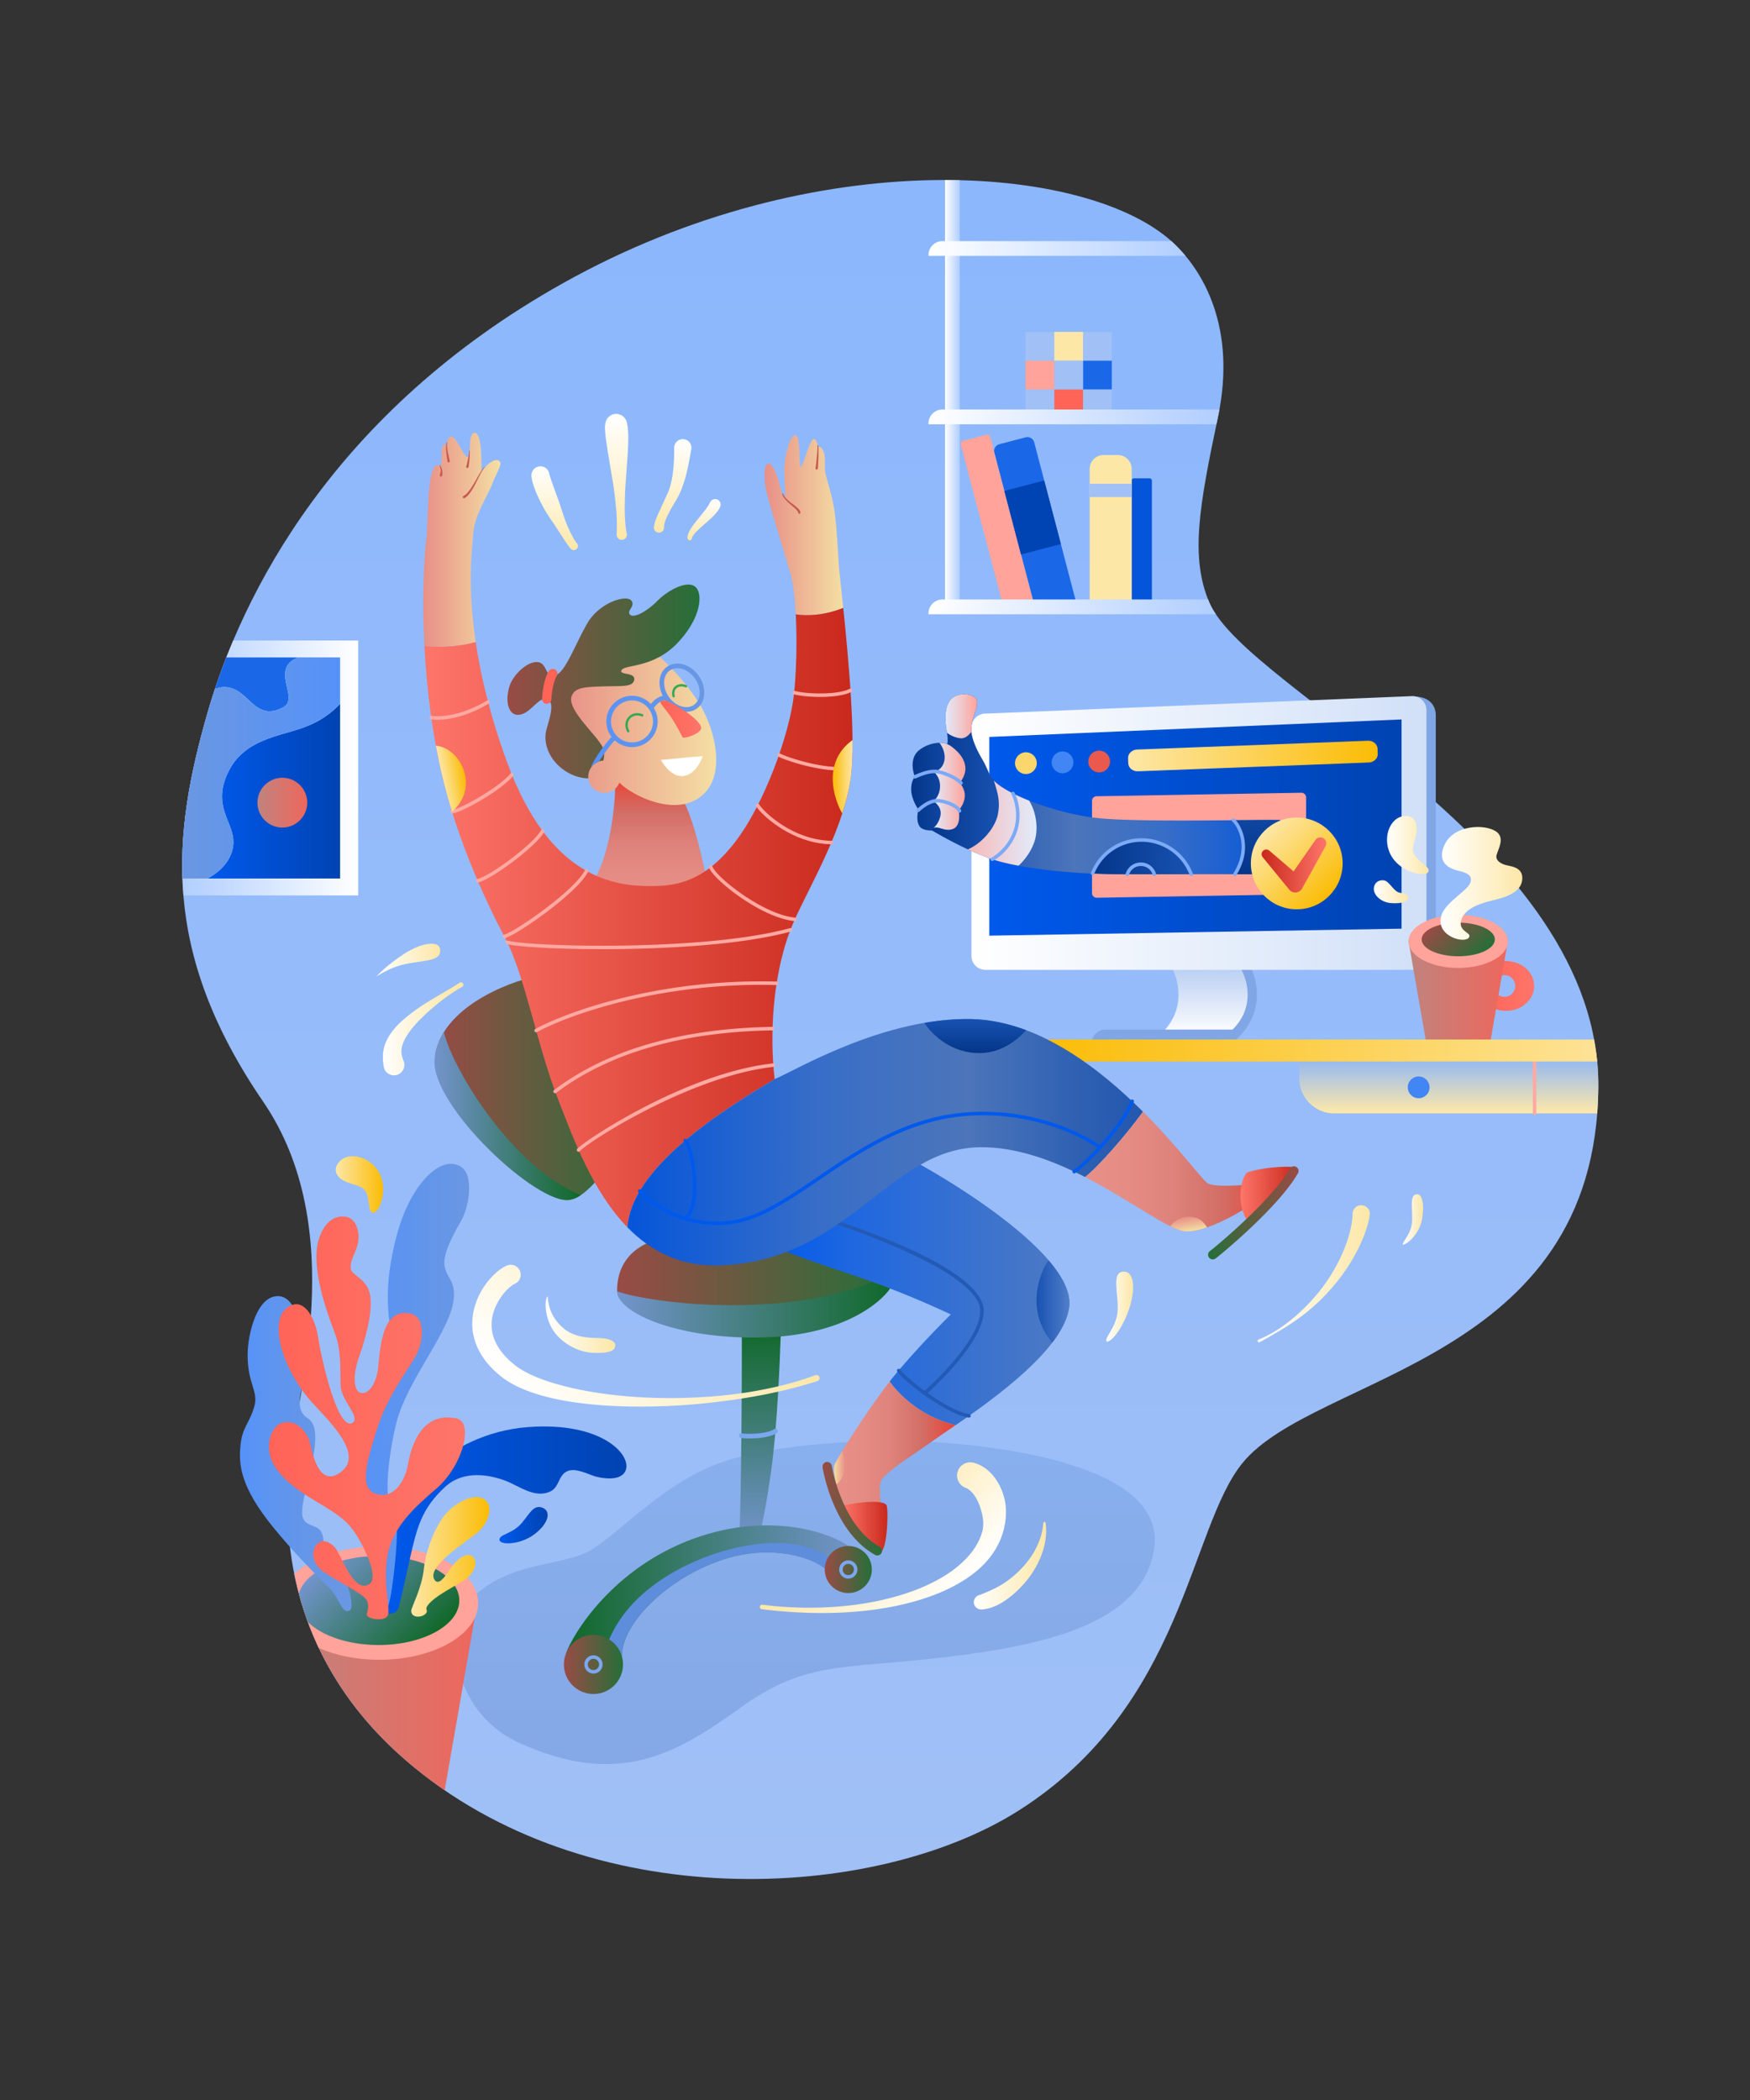 <svg xmlns="http://www.w3.org/2000/svg" viewBox="0 0 750 900" id="0"><rect x="0" y="0" width="750" height="900" fill="#333333" stroke="none"/><linearGradient id="a" x1="381.541" x2="381.541" y1="805.291" y2="77.149" gradientUnits="userSpaceOnUse"><stop offset="0" stop-color="#a0c0f6" class="stopColorc7a0f6 svgShape"></stop><stop offset="1" stop-color="#8cb7fd" class="stopColor8ce6fd svgShape"></stop></linearGradient><path fill="url(#a)" d="M502 103.333c13.856 12.458 28 37.333 20 75.333s-12.062 60.152-3.667 79.667C534.75 296.5 685.881 362.002 685 466c-1 118-121.5 123-152.5 161-22.835 27.992-25 104-96 149-61.867 39.211-184.902 45.516-262.5-21.5-55-47.5-52.333-105.5-49.667-129.833s25.61-98.215-11.535-152.502c-44.132-64.499-39.007-114.087-23.78-166.919C103.5 255 142.871 176.437 241.333 121.333c109-61 224.334-50.666 260.667-18z"></path><path fill="#a0c0f6" d="M439.5 142.251h37v36.997h-37z" class="colorc7a0f6 svgShape"></path><linearGradient id="b" x1="78.082" x2="153.5" y1="329.125" y2="329.125" gradientUnits="userSpaceOnUse"><stop offset="0" stop-color="#b0ceff" class="stopColorb0e1ff svgShape"></stop><stop offset="1" stop-color="#ffffff" class="stopColorffffff svgShape"></stop></linearGradient><path fill="url(#b)" d="M153.5 274.5H99.947c-4.657 11.01-8.226 21.371-10.928 30.746-7.559 26.227-12.625 51.655-10.415 78.504H153.5V274.5z"></path><path fill="#fde7a7" d="M451.85 142.251h12.301v12.3H451.85z" class="colorfde1a7 svgShape"></path><path fill="#ff6457" d="M451.85 166.949h12.301v12.3H451.85z" class="colorff57bc svgShape"></path><path fill="#ffa39b" d="M439.5 154.6h12.301v12.3H439.5z" class="colorff9bbb svgShape"></path><path fill="#1a68e8" d="M464.199 154.6H476.5v12.3h-12.301z" class="color1aa9e8 svgShape"></path><path fill="#0555da" d="M493.667 259.5V206a1 1 0 0 0-1-1H486a1 1 0 0 0-1 1v53.5h8.667z" class="color05c5da svgShape"></path><path fill="#fde7a7" d="M485 259.5V201a6 6 0 0 0-6-6h-6a6 6 0 0 0-6 6v58.5h18z" class="colorfde1a7 svgShape"></path><path fill="#a0c0f6" d="M467 207.333h18V213h-18z" class="colorc7a0f6 svgShape"></path><path fill="#1a68e8" d="M443.128 258.833h18.264l-18.159-69.266a3 3 0 0 0-3.663-2.142l-11.284 2.958a3 3 0 0 0-2.142 3.663l16.984 64.787z" class="color1aa9e8 svgShape"></path><path fill="#ffa39b" d="m443.128 258.833-18.844-71.88a1 1 0 0 0-1.221-.713l-10.641 2.79a1 1 0 0 0-.714 1.221l17.979 68.583h13.441z" class="colorff9bbb svgShape"></path><path fill="#0043b2" d="m430.43 210.403 17.089-4.48 7.143 27.245-17.089 4.48z" class="color0090b2 svgShape"></path><linearGradient id="c" x1="88.981" x2="145.75" y1="339.05" y2="339.05" gradientUnits="userSpaceOnUse"><stop offset="0" stop-color="#0059ec" class="stopColor00e2ec svgShape"></stop><stop offset="1" stop-color="#0043b2" class="stopColor0090b2 svgShape"></stop></linearGradient><path fill="url(#c)" d="M129.5 312c-10.001 3.549-24.75 5-31.5 18.5-7.213 14.426 1.5 21.125 2 29.5.438 7.334-4.784 13.154-11.02 16.5h56.77v-74.9c-3.298 3.552-8.013 7.477-16.25 10.4z"></path><linearGradient id="d" x1="345.019" x2="345.019" y1="756.038" y2="617.51" gradientUnits="userSpaceOnUse"><stop offset="0" stop-color="#4976c0" class="stopColor6b49c0 svgShape"></stop><stop offset="1" stop-color="#5e8cd9" class="stopColor5e7ed9 svgShape"></stop></linearGradient><path fill="url(#d)" d="M392.667 617.667c27.98 1.042 107.583 8.333 102 46-4.88 32.926-49.083 41.803-90.667 46.667-44.396 5.193-58.75 1.416-87.333 22-27.468 19.781-52.167 33.666-94 14.666-31.254-14.195-30.118-50.706-24.417-57.75 15.917-19.667 38.591-17.584 52.417-23.583 11.333-4.917 30.736-28.18 56-38s69.425-10.617 86-10z" opacity=".3"></path><linearGradient id="e" x1="405" x2="411.333" y1="168.454" y2="168.454" gradientUnits="userSpaceOnUse"><stop offset="0" stop-color="#ffffff" class="stopColorffffff svgShape"></stop><stop offset="1" stop-color="#b0ceff" class="stopColorb0e1ff svgShape"></stop></linearGradient><path fill="url(#e)" d="M411.333 259.75V77.232c-2.089-.05-4.202-.073-6.333-.075V259.75h6.333z"></path><path fill="#1a68e8" d="M121.375 303.125c7.25-3.875-6-16.375 6.375-21.375H97a276.264 276.264 0 0 0-4.899 13.557c.979-.422 2.018-.72 3.149-.807 11.375-.875 13.207 15.53 26.125 8.625z" class="color1aa9e8 svgShape"></path><linearGradient id="f" x1="397.917" x2="508.076" y1="106.5" y2="106.5" gradientUnits="userSpaceOnUse"><stop offset="0" stop-color="#ffffff" class="stopColorffffff svgShape"></stop><stop offset="1" stop-color="#b0ceff" class="stopColorb0e1ff svgShape"></stop></linearGradient><path fill="url(#f)" d="M397.917 109.333v.333h110.159a61.268 61.268 0 0 0-6.076-6.333h-98.083a6 6 0 0 0-6 6z"></path><linearGradient id="g" x1="397.917" x2="522.616" y1="178.667" y2="178.667" gradientUnits="userSpaceOnUse"><stop offset="0" stop-color="#ffffff" class="stopColorffffff svgShape"></stop><stop offset="1" stop-color="#b0ceff" class="stopColorb0e1ff svgShape"></stop></linearGradient><path fill="url(#g)" d="M397.917 181.5v.333h123.418l.665-3.166c.225-1.067.426-2.121.616-3.167H403.917a6 6 0 0 0-6 6z"></path><linearGradient id="h" x1="397.917" x2="521.085" y1="260.084" y2="260.084" gradientUnits="userSpaceOnUse"><stop offset="0" stop-color="#ffffff" class="stopColorffffff svgShape"></stop><stop offset="1" stop-color="#b0ceff" class="stopColorb0e1ff svgShape"></stop></linearGradient><path fill="url(#h)" d="M397.917 262.917v.333h123.168c-1.131-1.686-2.068-3.327-2.752-4.917-.202-.47-.391-.943-.579-1.417H403.917a6.002 6.002 0 0 0-6 6.001z"></path><linearGradient id="i" x1="78.081" x2="145.75" y1="329.125" y2="329.125" gradientUnits="userSpaceOnUse"><stop offset="0" stop-color="#6a97e2" class="stopColor8c6ae2 svgShape"></stop><stop offset="1" stop-color="#5592f8" class="stopColor5a55f8 svgShape"></stop></linearGradient><path fill="url(#i)" d="M100 360c-.5-8.375-9.213-15.074-2-29.5 6.75-13.5 21.499-14.951 31.5-18.5 8.237-2.923 12.952-6.848 16.25-10.4v-19.85h-18c-12.375 5 .875 17.5-6.375 21.375-12.918 6.905-14.75-9.5-26.125-8.625-1.132.087-2.171.385-3.149.807a262.85 262.85 0 0 0-3.082 9.938c-6.875 23.855-11.689 47.05-10.841 71.254H88.98c6.236-3.345 11.458-9.165 11.02-16.499z"></path><linearGradient id="j" x1="110.334" x2="131.667" y1="344" y2="344" gradientUnits="userSpaceOnUse"><stop offset="0" stop-color="#c0837e" class="stopColorc07eb0 svgShape"></stop><stop offset="1" stop-color="#ee675c" class="stopColoree5c95 svgShape"></stop></linearGradient><circle cx="121" cy="344" r="10.667" fill="url(#j)"></circle><linearGradient id="k" x1="120.094" x2="204.839" y1="726.326" y2="726.326" gradientUnits="userSpaceOnUse"><stop offset="0" stop-color="#c0837e" class="stopColorc07eb0 svgShape"></stop><stop offset="1" stop-color="#ee675c" class="stopColoree5c95 svgShape"></stop></linearGradient><path fill="url(#k)" d="M128.749 685.397c6.386 22.313 19.495 46.859 45.251 69.103a188.018 188.018 0 0 0 16.578 12.754l14.261-81.856h-76.09z"></path><path fill="#ffa39b" d="M204.934 687.027c0-13.427-18.992-24.307-42.418-24.307-15.466 0-28.994 4.742-36.406 11.827 2.032 10.075 5.334 20.809 10.515 31.729 7.165 3.168 16.14 5.057 25.891 5.057 23.426.001 42.418-10.877 42.418-24.306z" class="colorff9bbb svgShape"></path><linearGradient id="l" x1="142.499" x2="182.005" y1="666.164" y2="705.671" gradientUnits="userSpaceOnUse"><stop offset="0" stop-color="#7394cc" class="stopColor8173cc svgShape"></stop><stop offset="1" stop-color="#106828" class="stopColor271068 svgShape"></stop></linearGradient><path fill="url(#l)" d="M196.833 685.918c0-10.543-15.486-19.084-34.582-19.084-17.273 0-31.586 6.985-34.167 16.119a137.794 137.794 0 0 0 3.857 12.159c5.885 5.896 17.25 9.889 30.31 9.889 19.097 0 34.582-8.54 34.582-19.083z"></path><linearGradient id="m" x1="143.874" x2="164.183" y1="507.61" y2="507.61" gradientUnits="userSpaceOnUse"><stop offset="0" stop-color="#fde7a7" class="stopColorfde1a7 svgShape"></stop><stop offset="1" stop-color="#fbbc05" class="stopColorf9a144 svgShape"></stop></linearGradient><path fill="url(#m)" d="M144.277 499.596c-1.295 2.778.634 5.507 4.273 6.997 4.134 1.692 7.278 1.407 8.682 5.134 1.404 3.728.396 8.013 2.869 7.986 2.474-.026 6.593-10.228 2.027-17.702-4.603-7.539-14.894-8.76-17.851-2.415z"></path><linearGradient id="n" x1="163.409" x2="268.472" y1="651.422" y2="651.422" gradientUnits="userSpaceOnUse"><stop offset="0" stop-color="#0059ec" class="stopColor00e2ec svgShape"></stop><stop offset="1" stop-color="#0043b2" class="stopColor0090b2 svgShape"></stop></linearGradient><path fill="url(#n)" d="M168 648.625c2-5.5 22.375-34.25 58.125-37 32.294-2.484 45.052 12.333 41.875 18.875-2.125 4.375-9.75 3.125-12.875 2.25s-8.608-4.009-12.25-2.125c-3.625 1.875-3.193 6.675-6.875 8.5-6.601 3.272-13.396-2.195-19-4.375-6.75-2.625-18.125-5-26.25 2.5-9.947 9.183-12.027 17.121-15.139 31.061s-4.583 20.835-5.236 21.689c-.813 1.063-2.125 2.25-5.625.875s1-19.25.625-26.5 2.625-15.75 2.625-15.75z"></path><linearGradient id="o" x1="176.249" x2="209.744" y1="667.232" y2="667.232" gradientUnits="userSpaceOnUse"><stop offset="0" stop-color="#fde7a7" class="stopColorfde1a7 svgShape"></stop><stop offset="1" stop-color="#fbbc05" class="stopColorf9a144 svgShape"></stop></linearGradient><path fill="url(#o)" d="M176.25 690.25c.031-1.282 4.5-9.666 5.375-17.625 1.14-10.372 6.315-21.302 11-25.5 5.625-5.041 12.877-7.469 16-3.625 2.708 3.334.042 9.418-3.125 12.5-4.054 3.945-22.643 14.843-19.417 20.834 1.75 3.25 4.943-1.553 6.417-3.833 2.583-4 6.941-7.93 9.667-6.167 2.833 1.833 1.917 7.5-4.25 11.083-6.036 3.507-11.404 6.409-14 9.334-2.455 2.766-.083 2.666-1.417 4.25-1.535 1.823-6.333 2.166-6.25-1.251z"></path><linearGradient id="p" x1="102.84" x2="150.668" y1="622.977" y2="622.977" gradientUnits="userSpaceOnUse"><stop offset="0" stop-color="#5592f8" class="stopColor5a55f8 svgShape"></stop><stop offset=".31" stop-color="#5e95ef" class="stopColor6e5eef svgShape"></stop><stop offset=".729" stop-color="#6796e5" class="stopColor8467e5 svgShape"></stop><stop offset="1" stop-color="#6a97e2" class="stopColor8c6ae2 svgShape"></stop></linearGradient><path fill="url(#p)" d="M150 690.125c1.637-.973.125-9.75-3-14.125s-9-6.5-9-9.625 1.547-5.88-.25-9.75c-1.625-3.5-8-2.125-8.25-7.75s2.61-12.559 4.796-24.804c1.954-10.946.174-14.719-2.671-16.446-3.5-2.125-4.25-7.25-1.625-14.5 1.828-5.047.79-36.817-10.375-37.625-9.5-.688-13.415 16.236-13.5 24.875-.125 12.688 4.771 15.844 2.875 22.375-2.25 7.75-5.333 8.833-6 17.375-.549 7.038-.5 16.625 14.25 34.625 13.958 17.034 23.149 24.347 25.625 27.875 3.042 4.334 4.25 9.209 7.125 7.5z"></path><linearGradient id="q" x1="152.008" x2="201.063" y1="594.572" y2="594.572" gradientUnits="userSpaceOnUse"><stop offset="0" stop-color="#5592f8" class="stopColor5a55f8 svgShape"></stop><stop offset="1" stop-color="#6a97e2" class="stopColor8c6ae2 svgShape"></stop></linearGradient><path fill="url(#q)" d="M162.25 689.5c0-6.25 2.75-26.5-3-37.25s-9-21.75-6.25-33.75 16.25-35.125 15.25-43.125-5.125-21.5 2.25-47.625c5.585-19.783 18.259-33.213 27-27.75 6 3.75 3.25 17.75.25 23s-8.213 14.411-7.213 19.661 4.291 5.821 4.012 12.948c-.548 14.016-20.173 35.516-24.798 54.641-3.838 15.869-5.25 35-1.25 35.75s-.271 38.398-2.136 42.262-4.115 1.238-4.115 1.238z"></path><linearGradient id="r" x1="115.242" x2="199.276" y1="607.674" y2="607.674" gradientUnits="userSpaceOnUse"><stop offset="0" stop-color="#ff6457" class="stopColorff57bd svgShape"></stop><stop offset="1" stop-color="#fe756a" class="stopColorfe6a77 svgShape"></stop></linearGradient><path fill="url(#r)" d="M150.167 522.168c3.75 2.499 4.167 8.499 2.667 12.666s-2.881 6.089-2.5 8.834c.417 2.999 6.167 3.999 8 10.166s-1.167 18.499-4.333 27.333-2.333 15.334.833 15.834 6-3.834 7-9.167.522-28.825 14.667-24.667c5.667 1.666 5.25 11.249 1.667 18-2.763 5.205-12.083 16.583-16.833 32-4.394 14.262-7.851 25.579.833 27.334 7.417 1.499 11.5-6.834 12.5-12.167s4.397-23.679 20.833-20.5c7.75 1.499 2.91 20.319-8.5 30.167-7.78 6.715-17.661 15.077-20.5 26.666-3.083 12.583 1.333 25.5-.5 28s-9 1.001-8.833-.666 2-5.001-1.5-7.834-11.64-6.752-17.167-10.666-5-10-2.167-12.167 6.105.561 7.333 2c2.417 2.833 8 20.042 14.667 15.5 4.243-2.891-2.553-17.051-7.333-23.5-7.167-9.668-23.25-13.334-32.333-25.5-6.403-8.576-2.641-18.194 1.667-19.833 5.917-2.251 11.34 3.108 12.522 8.521 1.583 7.248 4.776 18.768 13.311 12.313 9.917-7.501-5.013-21.627-12.333-29.666-13.583-14.918-20.083-38.335-8.333-42 5.231-1.632 9.583 5.665 10.833 14 1.435 9.564 8.469 40.171 14.667 36.666 3.833-2.168-4.667-9.499-5-15.666s.5-15.001-2.5-22.834-10.878-28.563-6.667-40.833c3.832-11.169 11.663-9.446 13.332-8.334z"></path><linearGradient id="s" x1="214.056" x2="234.705" y1="653.639" y2="653.639" gradientUnits="userSpaceOnUse"><stop offset="0" stop-color="#0059ec" class="stopColor00e2ec svgShape"></stop><stop offset="1" stop-color="#0043b2" class="stopColor0090b2 svgShape"></stop></linearGradient><path fill="url(#s)" d="M232.813 646.313c3.438 1.625 2.25 6.813-4.044 11.419-5.955 4.357-14.495 4.528-14.706 2.24-.21-2.289 4.583-2.427 8.5-6.159 3.917-3.734 5.673-9.664 10.25-7.5z"></path><path fill="#80a6e6" d="m605.982 298.517-4.649.016v117.133h8a6 6 0 0 0 6-6V306.625c0-4.125-2.583-8.108-9.351-8.108z" class="color9180e6 svgShape"></path><linearGradient id="t" x1="516.787" x2="516.787" y1="443.75" y2="413.5" gradientUnits="userSpaceOnUse"><stop offset="0" stop-color="#ffffff" class="stopColorffffff svgShape"></stop><stop offset="1" stop-color="#b6cdf2" class="stopColore9b6f2 svgShape"></stop></linearGradient><path fill="url(#t)" d="M528.5 443.75c13.75-12.249 6.5-28.083 4.5-30.25h-31.626c2 2.167 9.25 18.001-4.5 30.25H528.5z"></path><path fill="#80a6e6" d="m529.73 445.544-2.561-3.287c4.7-4.187 7.225-9.21 7.504-14.928.315-6.458-2.389-11.654-3.144-12.472l2.939-2.713c1.64 1.776 4.555 8.111 4.199 15.38-.327 6.734-3.482 13.162-8.937 18.02z" class="color9180e6 svgShape"></path><path fill="#80a6e6" d="M529.708 445.515s-.771-3.14-1.491-4.273h-54.423a6 6 0 0 0-6 6v.333h61.914v-2.06z" class="color9180e6 svgShape"></path><linearGradient id="u" x1="416.333" x2="611.333" y1="357" y2="357" gradientUnits="userSpaceOnUse"><stop offset="0" stop-color="#ffffff" class="stopColorffffff svgShape"></stop><stop offset="1" stop-color="#d1e0f8" class="stopColorf1d1f8 svgShape"></stop></linearGradient><path fill="url(#u)" d="M416.333 409.667a6 6 0 0 0 6 6h183a6 6 0 0 0 6-6V304.333a6 6 0 0 0-6-6l-183 7.5a6 6 0 0 0-6 6v97.834z"></path><linearGradient id="v" x1="424" x2="600.667" y1="354.667" y2="354.667" gradientUnits="userSpaceOnUse"><stop offset="0" stop-color="#0059ec" class="stopColor00e2ec svgShape"></stop><stop offset="1" stop-color="#0043b2" class="stopColor0090b2 svgShape"></stop></linearGradient><path fill="url(#v)" d="m424 401 176.667-3v-89.667L424 315.833z"></path><linearGradient id="w" x1="483.46" x2="590.462" y1="324.009" y2="324.009" gradientUnits="userSpaceOnUse"><stop offset="0" stop-color="#fde7a7" class="stopColorfde1a7 svgShape"></stop><stop offset="1" stop-color="#fbbc05" class="stopColorf9a144 svgShape"></stop></linearGradient><path fill="url(#w)" d="M590.46 323.089c.072 1.962-1.659 3.619-3.866 3.7l-98.922 3.766c-2.207.082-4.056-1.444-4.128-3.406l-.082-2.221c-.072-1.962 1.659-3.619 3.867-3.701l98.921-3.766c2.208-.081 4.056 1.444 4.128 3.406l.082 2.222z"></path><path fill="#ffa39b" d="M559.75 381.25a2 2 0 0 1-2 2l-87.75 1.5a2 2 0 0 1-2-2v-39.5a2 2 0 0 1 2-2l87.75-1.5a2 2 0 0 1 2 2v39.5z" class="colorff9bbb svgShape"></path><circle cx="439.675" cy="327.071" r="4.667" fill="#fbd66c" class="colorfbbb6c svgShape"></circle><circle cx="455.371" cy="326.721" r="4.667" fill="#4285f4" class="color5265f9 svgShape"></circle><circle cx="471.067" cy="326.371" r="4.667" fill="#ea594d" class="colorea4d81 svgShape"></circle><linearGradient id="x" x1="414.841" x2="548.834" y1="354.594" y2="354.594" gradientUnits="userSpaceOnUse"><stop offset="0" stop-color="#2358af" class="stopColor7523af svgShape"></stop><stop offset=".123" stop-color="#2e60b2" class="stopColor6d2eb2 svgShape"></stop><stop offset=".34" stop-color="#4c75ba" class="stopColor594cba svgShape"></stop><stop offset=".625" stop-color="#386ec7" class="stopColor387cc7 svgShape"></stop><stop offset=".964" stop-color="#0a58d8" class="stopColor0abed8 svgShape"></stop><stop offset="1" stop-color="#0555da" class="stopColor05c5da svgShape"></stop></linearGradient><path fill="url(#x)" d="M548.58 351.453c-13.83-.203-62.58 1.047-79.08-.953s-35.479-9.057-42.25-14.75a14.028 14.028 0 0 1-1.294-1.228c1.211 4.312 2.919 8.228 1.711 14.478-.961 4.973-5.972 12.059-12.826 15.035 2.936 1.358 6.055 2.681 9.159 3.798 12.5 4.5 37.508 6.833 54.167 6.833h70.667l-.254-23.213z"></path><linearGradient id="y" x1="538.731" x2="538.731" y1="374.666" y2="322.682" gradientUnits="userSpaceOnUse"><stop offset="0" stop-color="#033589" class="stopColor170389 svgShape"></stop><stop offset=".422" stop-color="#0e459f" class="stopColor3b0e9f svgShape"></stop><stop offset=".777" stop-color="#154ead" class="stopColor5215ad svgShape"></stop><stop offset="1" stop-color="#1852b2" class="stopColor5a18b2 svgShape"></stop></linearGradient><path fill="url(#y)" d="M548.58 351.453c-4.13-.061-11.385.008-19.953.082 2.123 1.84 7.998 11.173.623 23.132h19.584l-.254-23.214z"></path><linearGradient id="z" x1="397.322" x2="428.08" y1="330.769" y2="330.769" gradientUnits="userSpaceOnUse"><stop offset="0" stop-color="#033589" class="stopColor170389 svgShape"></stop><stop offset=".077" stop-color="#05388c" class="stopColor1c058c svgShape"></stop><stop offset="1" stop-color="#1852b2" class="stopColor5a18b2 svgShape"></stop></linearGradient><path fill="url(#z)" d="M427.667 349c1.208-6.25-.5-10.167-1.711-14.478-2.32-2.508-2.385-4.743-5.081-9.272-2.819-4.737-4.299-8.868-4.542-11.5-.5-5.417 2.82-9.787 2.403-13.287-.397-3.335-9.115-4.624-11.986.287-2.583 4.417-1.263 11.019-.875 13.375.542 3.292.125 4.625.125 4.625s-8.25 10.375-8.625 18.75 1.375 18 1.375 18 7.204 4.426 16.091 8.535c6.854-2.976 11.865-10.062 12.826-15.035z"></path><linearGradient id="A" x1="468.232" x2="510.514" y1="367.333" y2="367.333" gradientUnits="userSpaceOnUse"><stop offset="0" stop-color="#033589" class="stopColor170389 svgShape"></stop><stop offset=".077" stop-color="#05388c" class="stopColor1c058c svgShape"></stop><stop offset="1" stop-color="#1852b2" class="stopColor5a18b2 svgShape"></stop></linearGradient><path fill="url(#A)" d="M510.514 374.667c-3.234-8.57-11.508-14.667-21.21-14.667-9.568 0-17.746 5.932-21.071 14.315 4.342.233 8.501.352 12.238.352h30.043z"></path><path fill="#7caaf7" d="M510.514 375.417a.751.751 0 0 1-.702-.485c-3.201-8.482-11.442-14.182-20.508-14.182-9.042 0-17.039 5.433-20.374 13.842a.751.751 0 0 1-1.395-.553c3.563-8.984 12.108-14.789 21.769-14.789 9.686 0 18.491 6.089 21.912 15.152a.75.75 0 0 1-.702 1.015z" class="colorad7cf7 svgShape"></path><path fill="#7caaf7" d="M494.718 375.417a.75.75 0 0 1-.718-.532c-.682-2.245-2.716-3.753-5.063-3.753s-4.381 1.508-5.063 3.753a.755.755 0 0 1-.936.5.752.752 0 0 1-.5-.936c.875-2.881 3.486-4.817 6.498-4.817s5.623 1.936 6.498 4.817a.752.752 0 0 1-.716.968z" class="colorad7cf7 svgShape"></path><linearGradient id="B" x1="390.493" x2="413.751" y1="337.148" y2="337.148" gradientUnits="userSpaceOnUse"><stop offset="0" stop-color="#033589" class="stopColor170389 svgShape"></stop><stop offset=".077" stop-color="#05388c" class="stopColor1c058c svgShape"></stop><stop offset="1" stop-color="#1852b2" class="stopColor5a18b2 svgShape"></stop></linearGradient><path fill="url(#B)" d="M392.125 332.938c-.5-1-2.813-8 1.938-11.563 4.511-3.383 10.266-3.916 13.438-1.625 2.403 1.736 6.161 4.99 6.25 9.625.063 3.25-2.438 6.125-2.438 6.125s2.313 2.5 2.188 5.625c-.15 3.749-2.625 6-2.625 6s1.313 6.688-2.438 8.125c-3.035 1.163-5.313-.688-7.313-.625-1.754.055-1.658 1.306-1.658 1.306s-4.165.239-5.467-1.931c-1.688-2.813-.375-7-.375-7s-2.986-4.127-3.125-8.5c-.125-3.937 1.625-5.562 1.625-5.562z"></path><linearGradient id="C" x1="399.999" x2="413.751" y1="337" y2="337" gradientUnits="userSpaceOnUse"><stop offset="0" stop-color="#e2ebfb" class="stopColorf6e2fb svgShape"></stop><stop offset="1" stop-color="#ffa39b" class="stopColorff9bbb svgShape"></stop></linearGradient><path fill="url(#C)" d="M408.438 355.25c3.75-1.438 2.438-8.125 2.438-8.125s2.475-2.251 2.625-6c.125-3.125-2.188-5.625-2.188-5.625s2.5-2.875 2.438-6.125c-.089-4.635-3.847-7.889-6.25-9.625-1.284-.927-2.994-1.384-4.871-1.384 1.374 1.641 2.745 4.824 2.059 7.821-.935 4.078-4.438 4.607-4.438 4.607s2.875 2.331 2.625 6.581-2.876 5.958-2.876 5.958 3.501 2.042 3.126 5.667-3.019 5.864-3.019 5.864v.001c.24-.131.565-.227 1.019-.241 1.999-.061 4.276 1.789 7.312.626z"></path><linearGradient id="D" x1="405.192" x2="418.772" y1="306.96" y2="306.96" gradientUnits="userSpaceOnUse"><stop offset="0" stop-color="#e2ebfb" class="stopColorf6e2fb svgShape"></stop><stop offset="1" stop-color="#ffa39b" class="stopColorff9bbb svgShape"></stop></linearGradient><path fill="url(#D)" d="M416.33 313.686c-.468-5.387 2.821-9.736 2.406-13.222-.397-3.335-9.115-4.624-11.986.287-2.563 4.382-1.284 10.908-.886 13.313 1.618 1.25 4.006 2.291 6.219 2.354 1.653.046 3.239-1.493 4.247-2.732z"></path><linearGradient id="E" x1="401" x2="444.231" y1="352.769" y2="352.769" gradientUnits="userSpaceOnUse"><stop offset="0" stop-color="#ffa39b" class="stopColorff9bbb svgShape"></stop><stop offset="1" stop-color="#e2ebfb" class="stopColorf6e2fb svgShape"></stop></linearGradient><path fill="url(#E)" d="M444.106 357.092c.632-5.858-1.266-11.236-3.086-13.978-6.001-2.382-10.948-4.991-13.771-7.364a14.028 14.028 0 0 1-1.294-1.228c1.211 4.312 2.919 8.228 1.711 14.478-.961 4.973-5.972 12.059-12.826 15.035 2.936 1.358 6.055 2.681 9.159 3.798 3.394 1.222 7.713 2.282 12.532 3.181 1.287-1.177 6.785-6.602 7.575-13.922z"></path><path fill="#7caaf7" d="M529.249 375.417a.75.75 0 0 1-.638-1.144c7.188-11.656 1.354-20.586-.476-22.171a.75.75 0 1 1 .983-1.134c2.021 1.752 8.509 11.544.771 24.092a.751.751 0 0 1-.64.357zM411.875 336.344a.748.748 0 0 1-.578-.272c-1.705-2.064-7.341-4.364-9.843-4.66-2.263-.263-5.206.457-9.016 2.208a.751.751 0 0 1-.627-1.363c4.067-1.871 7.274-2.634 9.818-2.334 2.858.337 8.845 2.799 10.823 5.194a.75.75 0 0 1-.577 1.227zM411.219 348.281a.75.75 0 0 1-.704-.491c-.531-1.446-4.823-3.627-8.482-3.875-3.764-.25-7.908 3.835-7.949 3.876a.75.75 0 1 1-1.061-1.06c.188-.188 4.666-4.616 9.111-4.313 3.718.252 8.914 2.473 9.789 4.854a.75.75 0 0 1-.704 1.009zM425.247 369.011a.751.751 0 0 1-.346-1.416c.076-.04 7.733-4.115 9.995-13.398 1.266-5.198.183-10.685-1.453-13.817a.751.751 0 0 1 1.33-.694c1.636 3.133 3.032 8.907 1.58 14.867-2.428 9.967-10.424 14.2-10.763 14.375a.757.757 0 0 1-.343.083z" class="colorad7cf7 svgShape"></path><linearGradient id="F" x1="541.845" x2="569.657" y1="356.131" y2="383.943" gradientUnits="userSpaceOnUse"><stop offset="0" stop-color="#fde7a7" class="stopColorfde1a7 svgShape"></stop><stop offset="1" stop-color="#fbbc05" class="stopColorf9a144 svgShape"></stop></linearGradient><circle cx="555.75" cy="370.036" r="19.666" fill="url(#F)"></circle><linearGradient id="G" x1="540.678" x2="568.406" y1="370.691" y2="370.691" gradientUnits="userSpaceOnUse"><stop offset="0" stop-color="#c9291c" class="stopColorc91c91 svgShape"></stop><stop offset="1" stop-color="#fe756a" class="stopColorfe6a77 svgShape"></stop></linearGradient><path fill="url(#G)" d="M567.32 359.341a2.542 2.542 0 0 0-3.537.635l-9.383 13.487-10.407-8.919a2.009 2.009 0 0 0-2.861 2.796l11.386 13.921a3.366 3.366 0 0 0 5.549-.5l.062-.111 9.964-17.992a2.554 2.554 0 0 0-.773-3.317z"></path><linearGradient id="H" x1="633.334" x2="657.5" y1="422.556" y2="422.556" gradientUnits="userSpaceOnUse"><stop offset="0" stop-color="#ff6457" class="stopColorff57bd svgShape"></stop><stop offset="1" stop-color="#fe756a" class="stopColorfe6a77 svgShape"></stop></linearGradient><path fill="url(#H)" d="M645.417 411.889c-6.673 0-12.083 4.774-12.083 10.667s5.41 10.667 12.083 10.667 12.083-4.774 12.083-10.667-5.41-10.667-12.083-10.667zm-.688 15.334a4.667 4.667 0 1 1 0-9.334 4.667 4.667 0 0 1 0 9.334z"></path><linearGradient id="I" x1="603.667" x2="646.209" y1="424.975" y2="424.975" gradientUnits="userSpaceOnUse"><stop offset="0" stop-color="#c0837e" class="stopColorc07eb0 svgShape"></stop><stop offset="1" stop-color="#ee675c" class="stopColoree5c95 svgShape"></stop></linearGradient><path fill="url(#I)" d="M638.709 446.5h-27.542l-7.5-43.051h42.542z"></path><ellipse cx="624.962" cy="403.449" fill="#ffa39b" rx="21.295" ry="11.384" class="colorff9bbb svgShape"></ellipse><linearGradient id="J" x1="616.33" x2="633.595" y1="393.993" y2="411.258" gradientUnits="userSpaceOnUse"><stop offset="0" stop-color="#994b45" class="stopColor994574 svgShape"></stop><stop offset="1" stop-color="#256f39" class="stopColor43256f svgShape"></stop></linearGradient><ellipse cx="624.962" cy="402.625" fill="url(#J)" rx="15.683" ry="7.208"></ellipse><linearGradient id="K" x1="617.332" x2="652.422" y1="378.595" y2="378.595" gradientUnits="userSpaceOnUse"><stop offset="0" stop-color="#ffffff" class="stopColorffffff svgShape"></stop><stop offset="1" stop-color="#fde7a7" class="stopColorfde1a7 svgShape"></stop></linearGradient><path fill="url(#K)" d="M629.751 401.083c.041-1.5-4.668-2.25-3.584-6.5s6-6.917 13.084-8.583c5.765-1.356 12.939-3.42 13.166-9.417.167-4.417-3.833-5.167-6.333-5.667s-5.417-2-4.667-4.583 3.594-7.261-.156-9.927c-4.747-3.375-18.511-3.073-22.344 6.01s5.166 10.5 7 11 5.78 1.555 4.084 5.167c-1.917 4.083-12.521 9-12.667 15.917-.167 7.875 12.317 10.237 12.417 6.583z"></path><linearGradient id="L" x1="594.431" x2="612.259" y1="362.156" y2="362.156" gradientUnits="userSpaceOnUse"><stop offset="0" stop-color="#ffffff" class="stopColorffffff svgShape"></stop><stop offset="1" stop-color="#fde7a7" class="stopColorfde1a7 svgShape"></stop></linearGradient><path fill="url(#L)" d="M603.334 349.75c3.042.375 4.333 3.458 3.667 7.333-.757 4.402-2.666 6.917-.25 10.083s6.584 4.583 5.25 6.667-12.167.167-16.084-7.667c-3.951-7.9.47-17.272 7.417-16.416z"></path><linearGradient id="M" x1="588.776" x2="603.459" y1="382.181" y2="382.181" gradientUnits="userSpaceOnUse"><stop offset="0" stop-color="#ffffff" class="stopColorffffff svgShape"></stop><stop offset="1" stop-color="#fde7a7" class="stopColorfde1a7 svgShape"></stop></linearGradient><path fill="url(#M)" d="M593.771 377.5c2.094 1.031 3.781 4.625 6 5.063 1.553.306 3.723.5 3.688 2.313-.031 1.594-2.813 2.5-7.406 2.156-4.449-.333-8.43-4.109-6.969-7.625 1-2.407 3.77-2.359 4.687-1.907z"></path><linearGradient id="N" x1="620.919" x2="620.919" y1="477.167" y2="450.334" gradientUnits="userSpaceOnUse"><stop offset="0" stop-color="#ffe9a8" class="stopColorffe2a8 svgShape"></stop><stop offset="1" stop-color="#82b1ff" class="stopColora482ff svgShape"></stop></linearGradient><path fill="url(#N)" d="M683.958 450.333H556.834v11.833c0 8.284 6.716 15 15 15h112.689c.278-3.608.444-7.324.477-11.167a106.788 106.788 0 0 0-1.042-15.666z"></path><circle cx="608" cy="466" r="4.667" fill="#4285f4" class="color5265f9 svgShape"></circle><path fill="#ffa9a2" d="M657.667 477.917a.75.75 0 0 1-.75-.75V454.95a.75.75 0 0 1 1.5 0v22.217a.75.75 0 0 1-.75.75z" class="colorffa2ba svgShape"></path><linearGradient id="O" x1="442.292" x2="712.334" y1="450.225" y2="450.225" gradientUnits="userSpaceOnUse"><stop offset="0" stop-color="#fbbc05" class="stopColorf9a144 svgShape"></stop><stop offset="1" stop-color="#fde7a7" class="stopColorfde1a7 svgShape"></stop></linearGradient><path fill="url(#O)" d="M442.292 445.5v9.451h242.206a108.56 108.56 0 0 0-1.324-9.451H442.292z"></path><linearGradient id="P" x1="325.75" x2="325.75" y1="659.518" y2="568.875" gradientUnits="userSpaceOnUse"><stop offset="0" stop-color="#7394cc" class="stopColor8173cc svgShape"></stop><stop offset="1" stop-color="#106828" class="stopColor271068 svgShape"></stop></linearGradient><path fill="url(#P)" d="M317.875 568.875c.221 10.126-.208 79.124-1.042 88.958 3.179 3.975 8.833-.333 8.833-.333s4.583-18.75 6.667-44.167c1.803-21.989 2.333-43.833 2.333-43.833l-16.791-.625z"></path><path fill="#7ba7ef" d="M321.117 616.492c-1.715 0-3.077-.115-3.655-.277a1 1 0 0 1 .543-1.925c1.5.425 10.604.376 13.765-1.782a1 1 0 0 1 1.128 1.653c-2.617 1.784-8.039 2.331-11.781 2.331z" class="color7b7bef svgShape"></path><linearGradient id="Q" x1="186.523" x2="272.941" y1="465.897" y2="465.897" gradientUnits="userSpaceOnUse"><stop offset="0" stop-color="#994b45" class="stopColor994574 svgShape"></stop><stop offset="1" stop-color="#256f39" class="stopColor43256f svgShape"></stop></linearGradient><path fill="url(#Q)" d="M232 418c-9.53 1.292-41.612 11.86-45.469 33.861-.123.701 1.119 2.447 1.344 3.139 7.75 23.875 42.75 56 56.125 58.25.59.1 1.43.724 2.022.494 9.219-3.569 18.819-21.277 26.728-26.994C276.188 484.265 232 418 232 418z"></path><linearGradient id="R" x1="186.201" x2="248.974" y1="478.357" y2="478.357" gradientUnits="userSpaceOnUse"><stop offset="0" stop-color="#7394cc" class="stopColor8173cc svgShape"></stop><stop offset="1" stop-color="#106828" class="stopColor271068 svgShape"></stop></linearGradient><path fill="url(#R)" d="M190.234 442.361c-2.159 3.482-3.606 7.354-3.984 11.639-1.75 19.834 44.15 62.735 58 60.25 1.563-.28 3.141-1.025 4.724-2.097-28.63-11.191-54.618-52.962-58.74-69.792z"></path><linearGradient id="S" x1="264.489" x2="383.514" y1="549.36" y2="549.36" gradientUnits="userSpaceOnUse"><stop offset="0" stop-color="#994b45" class="stopColor994574 svgShape"></stop><stop offset="1" stop-color="#256f39" class="stopColor43256f svgShape"></stop></linearGradient><path fill="url(#S)" d="M315.25 530.5c9-.018 54.524.823 62.25 5.5 6.333 3.834 7.702 10.192 3.926 16.192s-21.676 17.183-57.676 17.433-59-7.375-59.25-16.125 3.82-21.837 26-24c13.667-1.333 19.75 1.01 24.75 1z"></path><linearGradient id="T" x1="264.499" x2="383.513" y1="558.793" y2="558.793" gradientUnits="userSpaceOnUse"><stop offset="0" stop-color="#7394cc" class="stopColor8173cc svgShape"></stop><stop offset="1" stop-color="#106828" class="stopColor271068 svgShape"></stop></linearGradient><path fill="url(#T)" d="M324.5 573.25c36-.25 53.149-15.058 56.926-21.058 1.656-2.632 2.322-5.333 2.014-7.859-9.698 6.762-31.241 13.657-59.939 14.834-28.188 1.156-51.727-3.09-59.001-5.748l.001.081c.249 8.75 23.999 20 59.999 19.75z"></path><linearGradient id="U" x1="242.606" x2="365.674" y1="683.903" y2="683.903" gradientUnits="userSpaceOnUse"><stop offset="0" stop-color="#106828" class="stopColor271068 svgShape"></stop><stop offset="1" stop-color="#7394cc" class="stopColor8173cc svgShape"></stop></linearGradient><path fill="url(#U)" d="M242.606 708.543c2.727-7.876 19.769-36.543 54.894-49.209 33.123-11.944 59.277-1.882 66.055 3.226s-4.375 14.233-10.067 9.632c-6.113-4.941-22.113-9.816-40.605-4.694-24.299 6.73-46.257 27.003-46.401 42.247-16.982 10.422-23.876-1.202-23.876-1.202z"></path><path fill="#5e8ddb" d="M312.633 664.026c-21.395 5.591-50.187 21.15-54.654 49.476 2.494-.627 5.321-1.806 8.502-3.758.144-15.244 22.102-35.517 46.401-42.247 18.493-5.122 34.493-.247 40.605 4.694 2.209 1.786 5.238 1.499 7.725.188-10.657-11.377-27.826-13.775-48.579-8.353z" class="color665edb svgShape"></path><linearGradient id="V" x1="241.667" x2="267" y1="713.333" y2="713.333" gradientUnits="userSpaceOnUse"><stop offset="0" stop-color="#994b45" class="stopColor994574 svgShape"></stop><stop offset="1" stop-color="#256f39" class="stopColor43256f svgShape"></stop></linearGradient><circle cx="254.333" cy="713.333" r="12.667" fill="url(#V)"></circle><linearGradient id="W" x1="353.465" x2="373.646" y1="672.649" y2="672.649" gradientUnits="userSpaceOnUse"><stop offset="0" stop-color="#994b45" class="stopColor994574 svgShape"></stop><stop offset="1" stop-color="#256f39" class="stopColor43256f svgShape"></stop></linearGradient><circle cx="363.555" cy="672.649" r="10.09" fill="url(#W)"></circle><path fill="#7ba7ef" d="M254.333 717.25c-2.16 0-3.917-1.757-3.917-3.917s1.757-3.917 3.917-3.917 3.917 1.757 3.917 3.917-1.757 3.917-3.917 3.917zm0-6.334c-1.333 0-2.417 1.084-2.417 2.417s1.084 2.417 2.417 2.417 2.417-1.084 2.417-2.417-1.084-2.417-2.417-2.417zM363.555 676.566c-2.16 0-3.917-1.757-3.917-3.917s1.757-3.917 3.917-3.917 3.917 1.757 3.917 3.917-1.757 3.917-3.917 3.917zm0-6.334c-1.333 0-2.417 1.084-2.417 2.417s1.084 2.417 2.417 2.417 2.417-1.084 2.417-2.417-1.084-2.417-2.417-2.417z" class="color7b7bef svgShape"></path><linearGradient id="X" x1="278.125" x2="278.125" y1="387.303" y2="333.707" gradientUnits="userSpaceOnUse"><stop offset="0" stop-color="#e88f87" class="stopColore8878e svgShape"></stop><stop offset=".219" stop-color="#e58c85" class="stopColore58589 svgShape"></stop><stop offset=".469" stop-color="#de837b" class="stopColorde7f7b svgShape"></stop><stop offset=".735" stop-color="#d26d65" class="stopColord27565 svgShape"></stop><stop offset="1" stop-color="#ea4335" class="stopColorc16846 svgShape"></stop></linearGradient><path fill="url(#X)" d="M263.609 333.708c.474 6.376-1.276 32.959-10.526 45.959 3.279 7.396 20.936 8.014 26.917 7.5 13.583-1.167 23.167-8.667 23.167-8.667s-5.167-27.333-11-36.5c-4.512-1.435-10.583-2.083-16.25-3.917s-12.308-4.375-12.308-4.375z"></path><linearGradient id="Y" x1="240.33" x2="306.957" y1="311.932" y2="311.932" gradientUnits="userSpaceOnUse"><stop offset="0" stop-color="#e88f87" class="stopColore8878e svgShape"></stop><stop offset="1" stop-color="#f4dfa3" class="stopColorf4bea3 svgShape"></stop></linearGradient><path fill="url(#Y)" d="M300.167 302.333c-7.175-12.065-17.798-21.042-19.5-22.833 0 0-30.875-5.84-39.333 17.667-4.917 13.667 9.833 28.833 9.833 28.833s1.349.513 3.4 1.584a6.899 6.899 0 0 0-2.456 5.282 6.917 6.917 0 0 0 6.917 6.917 6.912 6.912 0 0 0 6.429-4.377c.117.114.236.22.352.336 5.024 5.009 24.237 15.142 35.548 4.761 9.81-9.003 4.98-27.793-1.19-38.17z"></path><linearGradient id="Z" x1="217.472" x2="299.776" y1="292.058" y2="292.058" gradientUnits="userSpaceOnUse"><stop offset="0" stop-color="#994b45" class="stopColor994574 svgShape"></stop><stop offset="1" stop-color="#256f39" class="stopColor43256f svgShape"></stop></linearGradient><path fill="url(#Z)" d="M297.667 251.25c-3.752-2.502-11.75 2-16 6.333s-10.084 7.583-11.667 5.833 2.47-3.586.583-6c-2.083-2.667-13.583.667-18.833 9.667s-9.416 21.083-13.833 22.417-3.167-5.583-7.75-5.75-10.417 5.75-11.833 10.417c-2.105 6.936-.083 11.917 3.167 12.167 5.85.45 9.25-8.583 13.333-6.5 2.79 1.423.917 7.416-.583 12.583s.417 12.083 6.417 16.833c4.488 3.553 8.781 4.296 11.481 4.333a7.102 7.102 0 0 1-.037-.718c0-3.669 2.858-6.662 6.469-6.895.438-1.753.542-3.588-.08-5.221-2-5.25-16.05-16.707-13.417-22.667 1.583-3.583 5.833-3.667 13.5-3.917s12.384.404 13.167-2.583c.917-3.5-5.967-2.217-5.5-4.083.75-3 13.385-.614 24.167-12 10.415-10.999 10.999-21.749 7.249-24.249z"></path><path fill="#ffffff" d="M283.25 325.667s5.167-.417 8-.75 9.917-.833 9.917-.833-2.5 7.833-8.25 8.5-9.667-6.917-9.667-6.917z" class="colorffffff svgShape"></path><path fill="#34a853" d="M269.238 313.856a.5.5 0 0 1-.436-.255c-1.25-2.22-.969-4.833.698-6.501 1.498-1.498 3.817-1.887 5.91-.989a.5.5 0 1 1-.393.919c-1.715-.736-3.603-.43-4.81.777-1.347 1.347-1.561 3.479-.534 5.304a.5.5 0 0 1-.435.745zM288.691 298.874a.5.5 0 0 1-.484-.378c-.414-1.641-.067-3.167.951-4.185 1.198-1.198 3.124-1.456 5.024-.672a.5.5 0 0 1-.381.925c-1.521-.627-3.029-.452-3.937.455-.763.763-1.014 1.942-.688 3.234a.5.5 0 0 1-.485.621z" class="color212f66 svgShape"></path><linearGradient id="aa" x1="264.259" x2="264.259" y1="231.356" y2="177.392" gradientUnits="userSpaceOnUse"><stop offset="0" stop-color="#fde7a7" class="stopColorfde1a7 svgShape"></stop><stop offset="1" stop-color="#ffffff" class="stopColorffffff svgShape"></stop></linearGradient><path fill="url(#aa)" d="M268.583 180.869c.208.794.29 1.306.373 1.856.083.536.131 1.051.18 1.562.083 1.021.125 2.022.126 3.023-.003 2-.09 3.986-.183 5.969-.194 3.965-.565 7.922-.817 11.871-.322 3.952-.475 7.893-.519 11.827-.015.984-.009 1.967.025 2.948.013.982.066 1.962.124 2.942.055.979.144 1.958.25 2.931.111.954.239 1.989.448 2.829a2.197 2.197 0 1 1-4.327.445l.002-.035c.048-1.119.093-2.047.102-3.055a67.72 67.72 0 0 0-.024-2.957 69.002 69.002 0 0 0-.135-2.947 60.422 60.422 0 0 0-.228-2.941c-.38-3.918-.865-7.83-1.535-11.73l-1.938-11.681c-.299-1.941-.603-3.879-.856-5.801a56.743 56.743 0 0 1-.29-2.856c-.03-.469-.066-.933-.081-1.374-.02-.426-.036-.893-.009-1.065l.2-1.292a4.66 4.66 0 0 1 5.319-3.892 4.668 4.668 0 0 1 3.793 3.423z"></path><linearGradient id="ab" x1="237.734" x2="237.734" y1="235.786" y2="199.847" gradientUnits="userSpaceOnUse"><stop offset="0" stop-color="#fde7a7" class="stopColorfde1a7 svgShape"></stop><stop offset="1" stop-color="#ffffff" class="stopColorffffff svgShape"></stop></linearGradient><path fill="url(#ab)" d="M235.42 203.056c.155.733.576 2.021.987 3.228l1.35 3.786c.926 2.568 1.928 5.151 2.752 7.831l1.32 3.996a55.745 55.745 0 0 0 1.545 3.896 50.418 50.418 0 0 0 1.794 3.747c.325.603.644 1.209.996 1.773.35.552.722 1.131 1.066 1.504l.014.015a1.76 1.76 0 1 1-2.619 2.353 20.825 20.825 0 0 1-1.457-1.891c-.427-.612-.847-1.209-1.246-1.817l-2.365-3.627a198.06 198.06 0 0 0-2.365-3.613 148.645 148.645 0 0 1-2.409-3.605c-1.602-2.417-2.927-4.978-4.153-7.628a49.397 49.397 0 0 1-1.684-4.117 27.934 27.934 0 0 1-.699-2.244 17.108 17.108 0 0 1-.289-1.252 11.057 11.057 0 0 1-.118-.71l-.057-.468-.017-.266a3.857 3.857 0 0 1 7.622-1.039l.032.148z"></path><linearGradient id="ac" x1="288.283" x2="288.283" y1="228.27" y2="188.207" gradientUnits="userSpaceOnUse"><stop offset="0" stop-color="#fde7a7" class="stopColorfde1a7 svgShape"></stop><stop offset="1" stop-color="#ffffff" class="stopColorffffff svgShape"></stop></linearGradient><path fill="url(#ac)" d="m296.263 192.592-.799 4.436a155.793 155.793 0 0 1-.938 4.51c-.692 3.006-1.575 5.997-2.787 8.946a28.783 28.783 0 0 1-1.021 2.188c-.182.361-.389.72-.588 1.074l-.564.953c-.745 1.273-1.514 2.53-2.211 3.81-.705 1.274-1.369 2.562-1.899 3.852-.528 1.267-.934 2.621-.875 3.607a2.173 2.173 0 1 1-4.321-.167l.015-.103c.282-1.973.956-3.424 1.554-4.873.626-1.428 1.267-2.792 1.893-4.155l1.863-4.059.464-1.008c.132-.306.267-.602.387-.915.247-.618.469-1.255.666-1.908.815-2.604 1.228-5.404 1.507-8.221.291-2.84.315-5.648.315-8.652a3.702 3.702 0 1 1 7.348.637l-.009.048z"></path><linearGradient id="ad" x1="301.752" x2="301.752" y1="231.556" y2="213.894" gradientUnits="userSpaceOnUse"><stop offset="0" stop-color="#fde7a7" class="stopColorfde1a7 svgShape"></stop><stop offset="1" stop-color="#ffffff" class="stopColorffffff svgShape"></stop></linearGradient><path fill="url(#ad)" d="M308.612 217.291c-.86 1.816-2.036 3.019-3.157 4.152-1.135 1.125-2.313 2.121-3.446 3.126-1.131 1.004-2.263 1.979-3.283 3.001a17.385 17.385 0 0 0-1.396 1.563c-.402.525-.724 1.088-.8 1.534l-.019.111a.935.935 0 0 1-1.856-.111c-.054-1.088.307-1.95.659-2.726.368-.776.805-1.469 1.258-2.133.909-1.325 1.882-2.542 2.854-3.726.972-1.182 1.92-2.355 2.802-3.5.867-1.146 1.689-2.291 2.095-3.248a2.357 2.357 0 1 1 4.342 1.838l-.036.082-.017.037z"></path><linearGradient id="ae" x1="253.338" x2="301.838" y1="306.499" y2="306.499" gradientUnits="userSpaceOnUse"><stop offset="0" stop-color="#5592f8" class="stopColor5a55f8 svgShape"></stop><stop offset="1" stop-color="#6a97e2" class="stopColor8c6ae2 svgShape"></stop></linearGradient><path fill="url(#ae)" d="M299.448 289.623c-2.284-3.232-5.799-5.239-9.174-5.239-1.619 0-3.136.467-4.388 1.352-3.559 2.515-4.234 7.835-1.832 12.477-2.141.377-3.974 2.056-5.119 3.539-2.012-2.182-4.883-3.559-8.078-3.559-6.066 0-11 4.935-11 11 0 2.493.843 4.787 2.246 6.633-2.316 2.435-6.848 8.424-8.764 12.682l.241.108a6.922 6.922 0 0 1 3.182-2.278c2.132-3.548 5.105-7.325 6.695-9.031a10.947 10.947 0 0 0 7.402 2.886c6.066 0 11-4.935 11-11 0-2.122-.614-4.098-1.658-5.779.915-1.306 2.959-3.518 5.096-3.248 2.285 3.02 5.651 4.892 8.899 4.892 1.619 0 3.136-.468 4.388-1.353 3.975-2.811 4.363-9.128.864-14.082zm-28.591 28.569c-4.963 0-9-4.038-9-9s4.038-9 9-9 9 4.038 9 9-4.037 9-9 9zm26.571-16.122c-.913.645-2.031.986-3.234.986-2.736 0-5.625-1.684-7.54-4.394-2.864-4.053-2.69-9.12.386-11.293.925-.654 2.013-.985 3.233-.985 2.736 0 5.625 1.684 7.54 4.394 2.865 4.052 2.691 9.118-.385 11.292z"></path><path fill="#ff6457" d="m234.306 301.63-.068-.001a2 2 0 0 1-1.932-2.066c.136-4.068 1.326-9.85 3.011-12.097a2 2 0 0 1 3.2 2.4c-.894 1.191-2.08 5.842-2.213 9.83a2 2 0 0 1-1.998 1.934z" class="colorff57bc svgShape"></path><linearGradient id="af" x1="282.934" x2="300.516" y1="308.142" y2="308.142" gradientUnits="userSpaceOnUse"><stop offset="0" stop-color="#ff6457" class="stopColorff57bd svgShape"></stop><stop offset="1" stop-color="#fe756a" class="stopColorfe6a77 svgShape"></stop></linearGradient><path fill="url(#af)" d="M285.294 300.159c4.444 1.681 14.637 8.18 15.206 11.591.417 2.5-7.333 5.083-7.917 4.25s-2.667-5.333-5.333-9.167c-1.984-2.853-4.061-4.875-4.316-6.074.406-.218 1.504-.78 2.36-.6z"></path><linearGradient id="ag" x1="181.403" x2="214.477" y1="231.352" y2="231.352" gradientUnits="userSpaceOnUse"><stop offset="0" stop-color="#e88f87" class="stopColore8878e svgShape"></stop><stop offset="1" stop-color="#f4dfa3" class="stopColorf4bea3 svgShape"></stop></linearGradient><path fill="url(#ag)" d="M203.865 275.185c-3.725-25.108-1.436-40.617-1.115-46.06.5-8.5 5.875-15.583 8.25-21.875 1.955-5.177 4.708-8.5 2.875-9.75-2.711-1.848-7.625 4.583-7.625 4.583s.792-16.75-2.875-16.583c-3.125.142-1.125 9.875-2.875 10.375s-4.708-9.125-7.375-8.75c-1.444.203-1.667 3.708-1.667 3.708s-.775-.651-1.583.042c-1.167 1-.144 6.899-1.125 9.25-.412-.582-.725-1.005-1.333-.875-4.688 1-3.874 25.296-4.583 30.75-1.137 8.735-2.021 26.05-.939 46.867 4.44.499 12.698.787 21.97-1.682z"></path><linearGradient id="ah" x1="327.646" x2="361.386" y1="225.122" y2="225.122" gradientUnits="userSpaceOnUse"><stop offset="0" stop-color="#e88f87" class="stopColore8878e svgShape"></stop><stop offset="1" stop-color="#f4dfa3" class="stopColorf4bea3 svgShape"></stop></linearGradient><path fill="url(#ah)" d="M361.386 260.515c-.953-9.167-1.74-16.057-1.886-18.349-.5-7.833-.833-14.333-1.667-21.667s-3.667-15.333-4.167-18 .431-6.298-.854-9.313c-1.083-2.542-2.396-1.521-2.396-1.521s-.088-3.623-1.667-3.5c-1.875.146-4.375 11.646-5.667 11.833-.742.108.167-13.125-2.083-13.375-1.615-.18-2.813 2.063-4.375 9.313-1.348 6.256.633 17.313-.375 17.313-1.125 0-1.75-5-2.875-8.25s-2.438-6.438-4.125-6.25c-1.678.187-1.962 4.144-1.212 9.769.596 4.467 7.712 26.981 10.712 37.231 1.169 3.995 1.919 10.348 2.297 17.557 4.156.59 11.652.732 20.34-2.791z"></path><path fill="#c65950" d="M188.608 199.48c.428.593.727 1.306.867 2.049.07.372.108.752.11 1.135-.001.39-.021.751-.109 1.175a.503.503 0 1 1-.958-.291l.005-.012c.108-.263.197-.612.252-.934.057-.33.083-.667.079-1.006a4.733 4.733 0 0 0-.463-1.992.125.125 0 0 1 .058-.167.13.13 0 0 1 .159.043zM191.622 189.667c-.143 1.323.034 2.655.268 3.967.12.657.263 1.311.414 1.966.149.659.317 1.301.443 2.005a.5.5 0 1 1-.991.134l-.001-.009c-.056-.633-.168-1.312-.259-1.98a45.203 45.203 0 0 1-.244-2.027c-.12-1.354-.182-2.744.085-4.096a.145.145 0 0 1 .168-.116.143.143 0 0 1 .117.156zM201.333 193.129c.025 1.169-.041 2.337-.127 3.502a56.96 56.96 0 0 1-.162 1.747c-.067.587-.128 1.155-.248 1.771a.501.501 0 1 1-.969-.246l.004-.012c.161-.51.293-1.088.42-1.645.126-.563.243-1.129.353-1.696.215-1.136.409-2.278.514-3.43a.107.107 0 0 1 .118-.098.11.11 0 0 1 .097.107zM207.737 200.283c-.884.922-1.447 2.128-2.059 3.269l-1.769 3.498c-.604 1.163-1.232 2.32-1.966 3.432-.752 1.09-1.543 2.219-2.842 2.965a.5.5 0 1 1-.498-.868l.026-.014.019-.009c1.023-.505 1.88-1.522 2.638-2.533.76-1.032 1.438-2.141 2.095-3.263l1.942-3.401c.676-1.116 1.293-2.297 2.272-3.224a.103.103 0 0 1 .145.145l-.003.003zM335.643 211.62c.265.827.814 1.515 1.427 2.145.618.627 1.305 1.194 2.011 1.746.705.554 1.432 1.087 2.142 1.674.354.296.706.602 1.036.962.316.366.671.768.78 1.426a.5.5 0 1 1-.988.164l-.006-.052v-.008c-.015-.249-.227-.607-.487-.92a9.521 9.521 0 0 0-.9-.925c-.65-.598-1.35-1.171-2.033-1.769-.685-.596-1.362-1.215-1.976-1.907-.604-.687-1.174-1.483-1.417-2.401l-.004-.014a.218.218 0 0 1 .154-.265.217.217 0 0 1 .261.144zM350.712 191.045c.09.823.081 1.631.084 2.441-.003.81-.021 1.618-.045 2.426-.055 1.62-.115 3.223-.254 4.86a.5.5 0 0 1-.998-.085l.004-.03.001-.013c.235-1.565.402-3.179.559-4.775.075-.8.145-1.602.2-2.402.049-.799.108-1.606.072-2.391a.19.19 0 0 1 .178-.2c.1-.005.186.071.199.169z" class="colorc66c50 svgShape"></path><linearGradient id="ai" x1="181.894" x2="365.377" y1="393.247" y2="393.247" gradientUnits="userSpaceOnUse"><stop offset="0" stop-color="#fe756a" class="stopColorfe6a77 svgShape"></stop><stop offset="1" stop-color="#c9291c" class="stopColorc91c91 svgShape"></stop></linearGradient><path fill="url(#ai)" d="M332 462.5c-2.25-18.75-.838-44.293 6.75-64 5.583-14.5 22.083-40.333 25.75-64.25 2.465-16.079-.81-51.569-3.114-73.735-8.688 3.522-16.185 3.38-20.339 2.792.592 11.288.271 24.679-.797 34.443-1.75 16-12.25 46.5-25.5 63.5s-25.5 18.5-35.75 18.5c-15.125 0-43.375-2.75-61.75-53.25-7.312-20.094-11.293-37.213-13.385-51.315-9.272 2.469-17.53 2.182-21.972 1.682.899 17.311 3.157 37.042 7.772 56.3 5.828 24.316 16.5 49.333 26.5 68.167 9.024 16.995 13.728 46.255 23.333 70.667 6.115 15.54 14.345 38.547 29.387 53.979 1.535-22.149 30.45-44.314 63.115-63.48z"></path><path fill="#ffa9a2" d="M187.521 308.456c-.962 0-1.891-.054-2.779-.165a.75.75 0 1 1 .184-1.488c6.675.829 15.817-1.707 23.862-6.613a.75.75 0 1 1 .781 1.281c-7.263 4.43-15.436 6.985-22.048 6.985zM193.74 348.664a.75.75 0 0 1-.119-1.49c4.483-.729 20.759-10.094 25.153-15.651a.751.751 0 0 1 1.177.931c-4.66 5.892-21.307 15.423-26.089 16.201a.856.856 0 0 1-.122.009zM204.72 378.181a.75.75 0 0 1-.11-1.492c4.732-.707 24.331-15.158 27.257-20.889a.75.75 0 1 1 1.336.682c-3.139 6.149-23.288 20.932-28.371 21.691a.856.856 0 0 1-.112.008zM216.166 402.083a.75.75 0 0 1-.162-1.482c4.236-.941 30.154-18.737 34.703-27.681a.749.749 0 1 1 1.337.679c-4.729 9.297-30.953 27.407-35.714 28.465a.667.667 0 0 1-.164.019zM351.47 298.688c-4.605 0-9.016-.487-11.333-1.167a.75.75 0 0 1 .423-1.439c4.732 1.391 18.342 1.853 23.589-.879a.75.75 0 0 1 .692 1.33c-3.009 1.566-8.308 2.155-13.371 2.155zM359.45 330.188c-9.84 0-22.656-4.289-25.949-5.949a.75.75 0 0 1 .674-1.34c3.65 1.84 19.294 7.003 28.957 5.537a.75.75 0 0 1 .225 1.483c-1.222.186-2.536.269-3.907.269zM356.292 361.83h-.012c-16.408-.26-29.34-11.985-32.195-16.227a.75.75 0 0 1 1.244-.838c2.738 4.068 15.165 15.314 30.974 15.564a.75.75 0 0 1-.011 1.501zM340.647 394.756a.867.867 0 0 1-.072-.003c-14.265-1.367-34.478-17.5-36.675-22.823a.75.75 0 1 1 1.386-.572c2.047 4.96 21.925 20.608 35.431 21.902a.75.75 0 0 1-.07 1.496zM258.125 406.785c-20.54 0-37.082-1.072-40.907-2.208a.75.75 0 0 1 .427-1.439c8.697 2.581 83.802 4.811 120.906-5.362a.745.745 0 0 1 .921.525.749.749 0 0 1-.525.921c-21.039 5.77-54.269 7.563-80.822 7.563zM229.787 442.403a.75.75 0 0 1-.358-1.41c14.077-7.636 53.812-21.713 103.438-20.319.414.011.74.356.729.771s-.349.77-.771.729c-49.309-1.373-88.727 12.569-102.682 20.139a.747.747 0 0 1-.356.09zM237.898 468.515a.75.75 0 0 1-.452-1.35c23.02-17.32 54.523-26.431 93.634-27.079a.744.744 0 0 1 .762.738.75.75 0 0 1-.738.762c-38.787.643-69.995 9.652-92.757 26.778a.738.738 0 0 1-.449.151zM247.966 493.599a.751.751 0 0 1-.566-1.243c2.816-3.24 46.328-32.489 83.941-36.62.412-.062.782.252.828.663a.75.75 0 0 1-.664.827c-35.433 3.892-79.493 32.11-82.973 36.114a.741.741 0 0 1-.566.259z" class="colorffa2ba svgShape"></path><linearGradient id="aj" x1="356.891" x2="365.376" y1="332.885" y2="332.885" gradientUnits="userSpaceOnUse"><stop offset="0" stop-color="#fbbc05" class="stopColorf9a144 svgShape"></stop><stop offset="1" stop-color="#fde7a7" class="stopColorfde1a7 svgShape"></stop></linearGradient><path fill="url(#aj)" d="M365.369 317.165c-14.292 10.328-6.706 27.825-4.385 31.439 1.552-4.792 2.789-9.61 3.517-14.354.68-4.442.921-10.37.868-17.085z"></path><linearGradient id="ak" x1="189.333" x2="199.321" y1="333.912" y2="332.151" gradientUnits="userSpaceOnUse"><stop offset="0" stop-color="#fde7a7" class="stopColorfde1a7 svgShape"></stop><stop offset="1" stop-color="#fbbc05" class="stopColorf9a144 svgShape"></stop></linearGradient><path fill="url(#ak)" d="M186.807 319.583c.836 4.529 1.777 9.07 2.859 13.584 1.175 4.905 2.556 9.836 4.08 14.742 12.081-10.577 3.591-27.397-6.939-28.326z"></path><linearGradient id="al" x1="327.926" x2="458.313" y1="553.633" y2="553.633" gradientUnits="userSpaceOnUse"><stop offset="0" stop-color="#0059ec" class="stopColor00e2ec svgShape"></stop><stop offset=".3" stop-color="#2068df" class="stopColor20b5df svgShape"></stop><stop offset="1" stop-color="#4e7ac2" class="stopColor6a4ec2 svgShape"></stop></linearGradient><path fill="url(#al)" d="M389.418 496.496S321 527.666 328.5 532.333s27.587 10.789 43.833 16.5c18.366 6.456 35.167 14.5 35.167 14.5s-11.875 11.542-23.333 25.167a124.152 124.152 0 0 0-2.881 3.573c3.921 5.629 13.8 15.316 28.291 18.697 17.426-11.969 46.92-33.28 48.673-51.021 2.397-24.26-63.442-60.87-68.832-63.253z"></path><linearGradient id="am" x1="444.222" x2="458.313" y1="557.779" y2="557.779" gradientUnits="userSpaceOnUse"><stop offset="0" stop-color="#1852b2" class="stopColor5a18b2 svgShape"></stop><stop offset="1" stop-color="#507ec9" class="stopColor7a50c9 svgShape"></stop></linearGradient><path fill="url(#am)" d="M449.393 540.119c-4.239 5.82-9.82 21.794 1.556 35.319 4.063-5.32 6.804-10.648 7.302-15.688.594-6.021-3.016-12.801-8.858-19.631z"></path><linearGradient id="an" x1="357.421" x2="409.577" y1="627.291" y2="627.291" gradientUnits="userSpaceOnUse"><stop offset="0" stop-color="#e88f87" class="stopColore8878e svgShape"></stop><stop offset=".219" stop-color="#e58c85" class="stopColore58589 svgShape"></stop><stop offset=".469" stop-color="#de837b" class="stopColorde7f7b svgShape"></stop><stop offset=".735" stop-color="#d26d65" class="stopColord27565 svgShape"></stop><stop offset="1" stop-color="#ea4335" class="stopColorc16846 svgShape"></stop></linearGradient><path fill="url(#an)" d="M381.286 592.073c-9.961 12.794-23.078 33.67-23.684 35.791-.667 2.333.565 9.469 2.731 14.803s14.167 21.708 16.333 19.666c2.922-2.753-.5-23.166.667-27S387.75 626 400.5 617c2.229-1.574 5.384-3.692 9.077-6.229-14.491-3.381-24.37-13.069-28.291-18.698z"></path><path fill="#225ab6" d="M415.27 607.563a.688.688 0 0 1-.127-.011c-9.972-1.701-27.23-15.192-30.611-19.748a.751.751 0 0 1 1.205-.895c2.936 3.957 19.936 17.506 29.658 19.164a.75.75 0 0 1-.125 1.49z" class="color6022b6 svgShape"></path><path fill="#225ab6" d="M396.315 597.841a.75.75 0 0 1-.493-1.315c.242-.212 24.261-21.35 24.261-34.692 0-17.259-61.287-37.668-76.457-41.795a.75.75 0 1 1 .393-1.447c.776.211 77.563 22.053 77.563 43.242 0 14.021-23.763 34.938-24.774 35.821a.74.74 0 0 1-.493.186z" class="color6022b6 svgShape"></path><linearGradient id="ao" x1="357.421" x2="362.188" y1="628.993" y2="628.993" gradientUnits="userSpaceOnUse"><stop offset="0" stop-color="#f4dfa3" class="stopColorf4bea3 svgShape"></stop><stop offset="1" stop-color="#e88f87" class="stopColore8878e svgShape"></stop></linearGradient><path fill="url(#ao)" d="M361.025 621.743c-1.964 3.216-3.244 5.493-3.423 6.121-.416 1.457-.092 4.785.737 8.379 5.175-3.835 4.093-10.734 2.686-14.5z"></path><linearGradient id="ap" x1="360.75" x2="380.335" y1="654.459" y2="654.459" gradientUnits="userSpaceOnUse"><stop offset="0" stop-color="#fe756a" class="stopColorfe6a77 svgShape"></stop><stop offset="1" stop-color="#c9291c" class="stopColorc91c91 svgShape"></stop></linearGradient><path fill="url(#ap)" d="M360.75 645.5c1.5-.75 16.464-3.42 19.083-.583 1.065 1.153.5 18.916-2.333 20.25-2.473 1.164-9.982-7.205-11.794-9.776s-4.956-9.891-4.956-9.891z"></path><linearGradient id="aq" x1="352.5" x2="378.001" y1="646.563" y2="646.563" gradientUnits="userSpaceOnUse"><stop offset="0" stop-color="#994b45" class="stopColor994574 svgShape"></stop><stop offset="1" stop-color="#256f39" class="stopColor43256f svgShape"></stop></linearGradient><path fill="url(#aq)" d="M375.998 666.625c-.33 0-.665-.081-.974-.254-18.3-10.224-22.469-37.33-22.506-37.601a2 2 0 0 1 3.962-.541c.035.251 4.158 25.523 20.494 34.649a2 2 0 0 1-.976 3.747z"></path><linearGradient id="ar" x1="268.886" x2="489.839" y1="489.549" y2="489.549" gradientUnits="userSpaceOnUse"><stop offset="0" stop-color="#0555da" class="stopColor05c5da svgShape"></stop><stop offset=".036" stop-color="#0a58d8" class="stopColor0abed8 svgShape"></stop><stop offset=".375" stop-color="#386ec7" class="stopColor387cc7 svgShape"></stop><stop offset=".66" stop-color="#4c75ba" class="stopColor594cba svgShape"></stop><stop offset=".877" stop-color="#2e60b2" class="stopColor6d2eb2 svgShape"></stop><stop offset="1" stop-color="#2358af" class="stopColor7523af svgShape"></stop></linearGradient><path fill="url(#ar)" d="M489.839 476.453c-18.756-18.72-45.097-39.132-73.589-39.703-37.416-.75-74.917 21.75-84.25 25.75-32.665 19.166-61.58 41.331-63.114 63.479 9.814 10.069 22.526 16.915 39.447 16.354C363.667 540.5 381 492 420.166 491.667c15.621-.133 31.14 5.734 44.859 12.774 5.388-4.089 17.619-18.02 24.814-27.988z"></path><path fill="#0059ec" d="M307.122 525.019c-19.759 0-32.043-12.489-33.503-14.054a.75.75 0 1 1 1.097-1.024c1.56 1.671 15.897 16.242 38.685 13.149 11.787-1.598 23.404-9.476 36.856-18.597 18.453-12.512 39.368-26.693 66.545-27.91 33.368-1.498 54.772 14.324 54.984 14.484a.75.75 0 1 1-.903 1.197c-.209-.156-21.205-15.645-54.016-14.184-26.754 1.198-47.482 15.253-65.77 27.654-13.608 9.227-25.361 17.195-37.497 18.841a47.803 47.803 0 0 1-6.478.444z" class="color00e2ec svgShape"></path><path fill="#0059ec" d="M293.554 522.945a.75.75 0 0 1-.409-1.379c1.991-1.295 3.259-4.563 3.667-9.452.763-9.137-1.748-21.056-3.638-22.794a.75.75 0 1 1 1.016-1.104c2.378 2.187 4.896 14.699 4.118 24.022-.455 5.444-1.917 9.006-4.344 10.585a.75.75 0 0 1-.41.122z" class="color00e2ec svgShape"></path><linearGradient id="as" x1="465.025" x2="545.244" y1="502.107" y2="502.107" gradientUnits="userSpaceOnUse"><stop offset="0" stop-color="#e88f87" class="stopColore8878e svgShape"></stop><stop offset=".219" stop-color="#e58c85" class="stopColore58589 svgShape"></stop><stop offset=".469" stop-color="#de837b" class="stopColorde7f7b svgShape"></stop><stop offset=".735" stop-color="#d26d65" class="stopColord27565 svgShape"></stop><stop offset="1" stop-color="#ea4335" class="stopColorc16846 svgShape"></stop></linearGradient><path fill="url(#as)" d="M545.167 508.167c-1.666-2-22.042 1.583-27.417-.917-2.046-.951-12.378-15.294-27.911-30.797-7.195 9.968-19.426 23.898-24.813 27.988 20.074 10.301 36.297 23.111 43.354 23.315 12.745.369 38.453-17.589 36.787-19.589z"></path><path fill="#0059ec" d="M460.358 502.882a.75.75 0 0 1-.37-1.403c3.368-1.903 20.478-18.729 24.517-29.782a.749.749 0 0 1 .962-.446.749.749 0 0 1 .446.962c-4.232 11.585-21.611 28.552-25.187 30.573a.752.752 0 0 1-.368.096z" class="color00e2ec svgShape"></path><linearGradient id="at" x1="417.973" x2="417.973" y1="451.335" y2="436.732" gradientUnits="userSpaceOnUse"><stop offset="0" stop-color="#033589" class="stopColor170389 svgShape"></stop><stop offset=".077" stop-color="#05388c" class="stopColor1c058c svgShape"></stop><stop offset="1" stop-color="#1852b2" class="stopColor5a18b2 svgShape"></stop></linearGradient><path fill="url(#at)" d="M420 451.333c9.569-.113 16.41-6.065 19.783-9.823-7.59-2.848-15.476-4.599-23.533-4.76-6.749-.135-13.499.494-20.088 1.627 3.584 5.568 12.059 13.096 23.838 12.956z"></path><linearGradient id="au" x1="508.687" x2="509.806" y1="521.493" y2="527.84" gradientUnits="userSpaceOnUse"><stop offset="0" stop-color="#e88f87" class="stopColore8878e svgShape"></stop><stop offset="1" stop-color="#f4dfa3" class="stopColorf4bea3 svgShape"></stop></linearGradient><path fill="url(#au)" d="M510.166 521.5c-4.323-.19-7.36 2.103-8.574 4.044 2.763 1.349 5.053 2.163 6.787 2.213 2.558.074 5.641-.599 8.917-1.724-1.027-1.883-3.126-4.356-7.13-4.533z"></path><linearGradient id="av" x1="531.592" x2="555.384" y1="512.129" y2="512.129" gradientUnits="userSpaceOnUse"><stop offset="0" stop-color="#fe756a" class="stopColorfe6a77 svgShape"></stop><stop offset="1" stop-color="#c9291c" class="stopColorc91c91 svgShape"></stop></linearGradient><path fill="url(#av)" d="M534.75 502.375c-2.148.68-6.1 12.697.45 21.849 1.86-1.79 8.682-8.637 10.701-10.964s8.974-11.885 9.468-12.714-11.931-.921-20.619 1.829z"></path><linearGradient id="aw" x1="517.75" x2="556.5" y1="519.813" y2="519.813" gradientUnits="userSpaceOnUse"><stop offset="0" stop-color="#256f39" class="stopColor43256f svgShape"></stop><stop offset="1" stop-color="#994b45" class="stopColor994574 svgShape"></stop></linearGradient><path fill="url(#aw)" d="M519.752 539.75a1.999 1.999 0 0 1-1.164-3.628c1.918-1.37 26.343-21.563 34.177-35.241a2 2 0 1 1 3.47 1.988c-8.31 14.509-33.259 35.034-35.323 36.509a1.99 1.99 0 0 1-1.16.372z"></path><linearGradient id="ax" x1="237.327" x2="305.718" y1="612.882" y2="544.491" gradientUnits="userSpaceOnUse"><stop offset="0" stop-color="#ffffff" class="stopColorffffff svgShape"></stop><stop offset="1" stop-color="#fde7a7" class="stopColorfde1a7 svgShape"></stop></linearGradient><path fill="url(#ax)" d="m350.34 591.877.083-.028a1.338 1.338 0 0 0-.962-2.495c-3.089 1.181-6.456 2.266-10.915 3.518-3.33.907-6.886 1.73-11.197 2.594-7.027 1.411-14.481 2.415-22.788 3.067a239.4 239.4 0 0 1-17.431.648c-9.708 0-19.246-.63-28.348-1.871-8.215-1.126-15.446-2.664-22.106-4.705-3.947-1.214-7.296-2.518-10.239-3.987-1.695-.849-3.223-1.743-4.542-2.659a26.95 26.95 0 0 1-1.022-.746l-.458-.362-.511-.422a38.883 38.883 0 0 1-1.964-1.752c-2.681-2.565-4.642-5.272-5.828-8.047a17.307 17.307 0 0 1-1.29-9.113c.372-2.957 1.556-6.043 3.424-8.923a23.845 23.845 0 0 1 3.039-3.818c.95-.97 2.348-2.143 3.325-2.571l.099-.045a4.228 4.228 0 0 0 2.198-2.407 4.23 4.23 0 0 0-.149-3.256 4.28 4.28 0 0 0-3.859-2.452c-.625 0-1.232.136-1.804.404-2.662 1.248-4.315 2.771-5.912 4.353a32.158 32.158 0 0 0-4.117 5.202c-2.514 3.973-4.033 8.199-4.511 12.558a24.666 24.666 0 0 0 .198 6.88 25.378 25.378 0 0 0 2.087 6.518c1.749 3.685 4.428 7.152 7.962 10.307a45.68 45.68 0 0 0 2.422 2.01l.63.473.693.493c.441.302.887.592 1.346.877 1.679 1.038 3.505 1.984 5.58 2.892 3.413 1.484 7.063 2.694 11.485 3.81 6.783 1.679 14.192 2.777 23.315 3.456 4.942.365 10.091.542 15.739.542 2.438 0 4.922-.032 7.594-.1 7.244-.163 14.832-.687 23.198-1.599 17.07-1.889 31.966-4.911 45.536-9.244z"></path><linearGradient id="ay" x1="364.432" x2="403.499" y1="649.507" y2="688.574" gradientUnits="userSpaceOnUse"><stop offset="0" stop-color="#fde7a7" class="stopColorfde1a7 svgShape"></stop><stop offset="1" stop-color="#ffffff" class="stopColorffffff svgShape"></stop></linearGradient><path fill="url(#ay)" d="M396.367 684.959c6.149-2.021 11.539-4.487 16.479-7.543 6.027-3.782 10.485-8.086 13.622-13.151 3.707-5.974 5.35-13.43 4.395-19.945a25.304 25.304 0 0 0-1.365-5.142 24.47 24.47 0 0 0-2.522-4.951c-1.191-1.759-2.505-3.207-4.008-4.416a16.599 16.599 0 0 0-2.719-1.778 14.45 14.45 0 0 0-2.43-.997l-.265-.081-.114-.029-.249-.062a5.647 5.647 0 0 0-1.346-.163c-2.393 0-4.54 1.501-5.344 3.734a5.658 5.658 0 0 0 3.405 7.231l.258.094c.129.045.294.104.449.248.081.046.159.094.239.148.271.162.524.365.791.58l.012.009.044.036a10.987 10.987 0 0 1 1.788 1.973c1.086 1.455 2.047 3.463 2.767 5.786.794 2.456 1.178 4.756 1.138 6.824-.027.618-.061 1.2-.169 1.794-.047.272-.1.555-.161.834l-.09.382-.007.028-.008.027-.147.497a22.26 22.26 0 0 1-1.33 3.414c-2.017 4.192-5.546 8.313-10.206 11.913-3.921 3.064-8.684 5.763-14.557 8.245-9.783 4.031-21.004 6.672-33.36 7.853-4.774.445-9.643.672-14.474.672-6.701 0-13.479-.434-20.147-1.287a.968.968 0 0 0-1.087.844.966.966 0 0 0 .844 1.08c8.886 1.085 17.516 1.636 25.648 1.636 3.169 0 6.335-.083 9.411-.247 6.361-.341 12.098-.957 17.538-1.883 6.098-1.009 11.909-2.424 17.277-4.207z"></path><linearGradient id="az" x1="417.35" x2="448.341" y1="670.779" y2="670.779" gradientUnits="userSpaceOnUse"><stop offset="0" stop-color="#ffffff" class="stopColorffffff svgShape"></stop><stop offset="1" stop-color="#fde7a7" class="stopColorfde1a7 svgShape"></stop></linearGradient><path fill="url(#az)" d="M447.629 652.283a.491.491 0 0 0-.487.451 27.871 27.871 0 0 1-1.052 5.656c-.492 1.647-1.185 3.356-2.119 5.224-1.557 3.069-3.772 6.102-6.59 9.016-2.637 2.697-5.538 4.989-8.627 6.815-1.558.916-3.172 1.685-4.686 2.38-.847.378-1.668.72-2.29.975l-1.118.434-.466.186a3.453 3.453 0 0 1-.383.143l-.333.112a3.16 3.16 0 0 0-2.128 3.051 3.114 3.114 0 0 0 3.129 3.051l.085-.002.373-.01c.103 0 .201-.005.323-.022l.008-.001.057-.007c.302-.036.588-.07.843-.115a16.45 16.45 0 0 0 1.645-.356 19.913 19.913 0 0 0 3.102-1.121c1.737-.774 3.425-1.81 5.477-3.362a43.928 43.928 0 0 0 8.809-8.962c2.511-3.41 4.432-7.116 5.712-11.014 1.318-4.076 1.736-8.261 1.206-12.096a.494.494 0 0 0-.447-.422l-.021-.497-.021-.005v.498z"></path><linearGradient id="aA" x1="538.98" x2="587.074" y1="545.67" y2="545.67" gradientUnits="userSpaceOnUse"><stop offset="0" stop-color="#ffffff" class="stopColorffffff svgShape"></stop><stop offset="1" stop-color="#fde7a7" class="stopColorfde1a7 svgShape"></stop></linearGradient><path fill="url(#aA)" d="M583.376 516.53a3.706 3.706 0 0 0-3.695 3.666c-.019 2.302-.434 4.978-1.27 8.181a57.759 57.759 0 0 1-2.829 8.172c-2.361 5.463-5.324 10.565-8.805 15.169a81.156 81.156 0 0 1-12.207 12.895c-4.91 4.191-10.031 7.402-15.219 9.54-.016.006-.041.019-.063.03a.599.599 0 0 0-.232.818.602.602 0 0 0 .818.231c5.663-3.168 10.745-6.065 15.6-9.448a83.39 83.39 0 0 0 13.732-12.037c4.371-4.799 8.05-9.819 10.93-14.919 1.692-3.016 3.042-5.786 4.123-8.467 1.421-3.571 2.267-6.465 2.74-9.377l.032-.191a3.701 3.701 0 0 0-3.624-4.262l-.016-.498-.017-.002v.499z"></path><linearGradient id="aB" x1="164.085" x2="198.582" y1="440.94" y2="440.94" gradientUnits="userSpaceOnUse"><stop offset="0" stop-color="#ffffff" class="stopColorffffff svgShape"></stop><stop offset=".453" stop-color="#fef2d0" class="stopColorfeefd0 svgShape"></stop><stop offset=".802" stop-color="#fdeab2" class="stopColorfde5b2 svgShape"></stop><stop offset="1" stop-color="#fde7a7" class="stopColorfde1a7 svgShape"></stop></linearGradient><path fill="url(#aB)" d="m198.056 422.94.055-.033a1.027 1.027 0 0 0-.555-1.889c-.196 0-.388.057-.554.164-2.5 1.611-5.105 3.14-7.625 4.619-.875.514-1.752 1.028-2.628 1.548-4.044 2.362-7.246 4.452-10.084 6.583-3.271 2.524-6.437 5.105-9.099 8.817-1.52 2.169-2.52 4.311-3.049 6.539-.712 2.852-.381 5.931-.121 7.514l.057.354c.051.299.138.604.256.9a4.444 4.444 0 0 0 4.146 2.808 4.47 4.47 0 0 0 4.143-6.124c-.584-1.459-.947-2.661-.953-4.14-.013-1.351.369-2.898 1.104-4.471 1.283-2.754 3.466-5.713 6.489-8.795 2.402-2.466 5.226-5.003 8.63-7.753 3.403-2.695 6.602-4.865 9.788-6.641z"></path><linearGradient id="aC" x1="601.161" x2="609.906" y1="522.619" y2="522.619" gradientUnits="userSpaceOnUse"><stop offset="0" stop-color="#ffffff" class="stopColorffffff svgShape"></stop><stop offset="1" stop-color="#fde7a7" class="stopColorfde1a7 svgShape"></stop></linearGradient><path fill="url(#aC)" d="M608.679 512.469c-.363-.438-.766-.643-1.266-.643-.116 0-.239.012-.365.034-2.032.356-2.146 2.509-1.915 6.997.092 1.792.188 3.646-.015 5.383-.343 2.947-1.787 5.224-2.842 6.885-.574.905-1.287 2.028-1.078 2.283l.007-.001c.012 0 .04.004.083.004 1.768 0 6.965-4.587 8.104-10.598.889-4.686.609-8.747-.713-10.344z"></path><linearGradient id="aD" x1="474.094" x2="485.634" y1="559.988" y2="559.988" gradientUnits="userSpaceOnUse"><stop offset="0" stop-color="#ffffff" class="stopColorffffff svgShape"></stop><stop offset="1" stop-color="#fde7a7" class="stopColorfde1a7 svgShape"></stop></linearGradient><path fill="url(#aD)" d="M484.352 546.361c-.656-.91-1.518-1.353-2.635-1.353-.188 0-.385.014-.586.039-3.113.396-2.952 3.956-2.434 9.73.22 2.441.447 4.965.263 7.284-.31 3.896-2.114 6.984-3.433 9.239-1.11 1.899-1.766 3.088-1.26 3.558a.382.382 0 0 0 .29.109c1.862 0 6.532-5.564 9.328-13.951 2.152-6.453 2.331-12.069.467-14.655z"></path><linearGradient id="aE" x1="161.335" x2="188.67" y1="411.462" y2="411.462" gradientUnits="userSpaceOnUse"><stop offset="0" stop-color="#ffffff" class="stopColorffffff svgShape"></stop><stop offset="1" stop-color="#fde7a7" class="stopColorfde1a7 svgShape"></stop></linearGradient><path fill="url(#aE)" d="M188.67 407.407c.002-.852-.234-1.521-.703-1.992-.625-.626-1.701-.958-3.113-.958-3.302 0-7.898 1.774-12.295 4.747-5.592 3.78-9.437 7.239-11.224 9.263l.212-.126c2.391-1.421 6.003-3.569 10.446-4.746 2.53-.67 5.123-1.04 7.409-1.365 5.912-.843 9.258-1.482 9.268-4.823z"></path><linearGradient id="aF" x1="233.831" x2="263.692" y1="567.656" y2="567.656" gradientUnits="userSpaceOnUse"><stop offset="0" stop-color="#ffffff" class="stopColorffffff svgShape"></stop><stop offset="1" stop-color="#fde7a7" class="stopColorfde1a7 svgShape"></stop></linearGradient><path fill="url(#aF)" d="M263.309 575.454c-.818-1.063-2.918-1.794-5.619-1.956-.42-.025-.923-.037-1.491-.052-3.827-.095-10.233-.253-14.859-4.32-5.795-5.095-6.324-10.515-6.578-13.119-.016-.161-.033-.336-.051-.5a1.942 1.942 0 0 0-.307.462c-1.29 2.575-.484 10.032 3.272 15.058 3.083 4.124 9.34 8.422 16.367 8.725.843.036 1.591.054 2.287.054 5.952 0 7.036-1.396 7.311-2.761.126-.627.021-1.133-.332-1.591z"></path></svg>